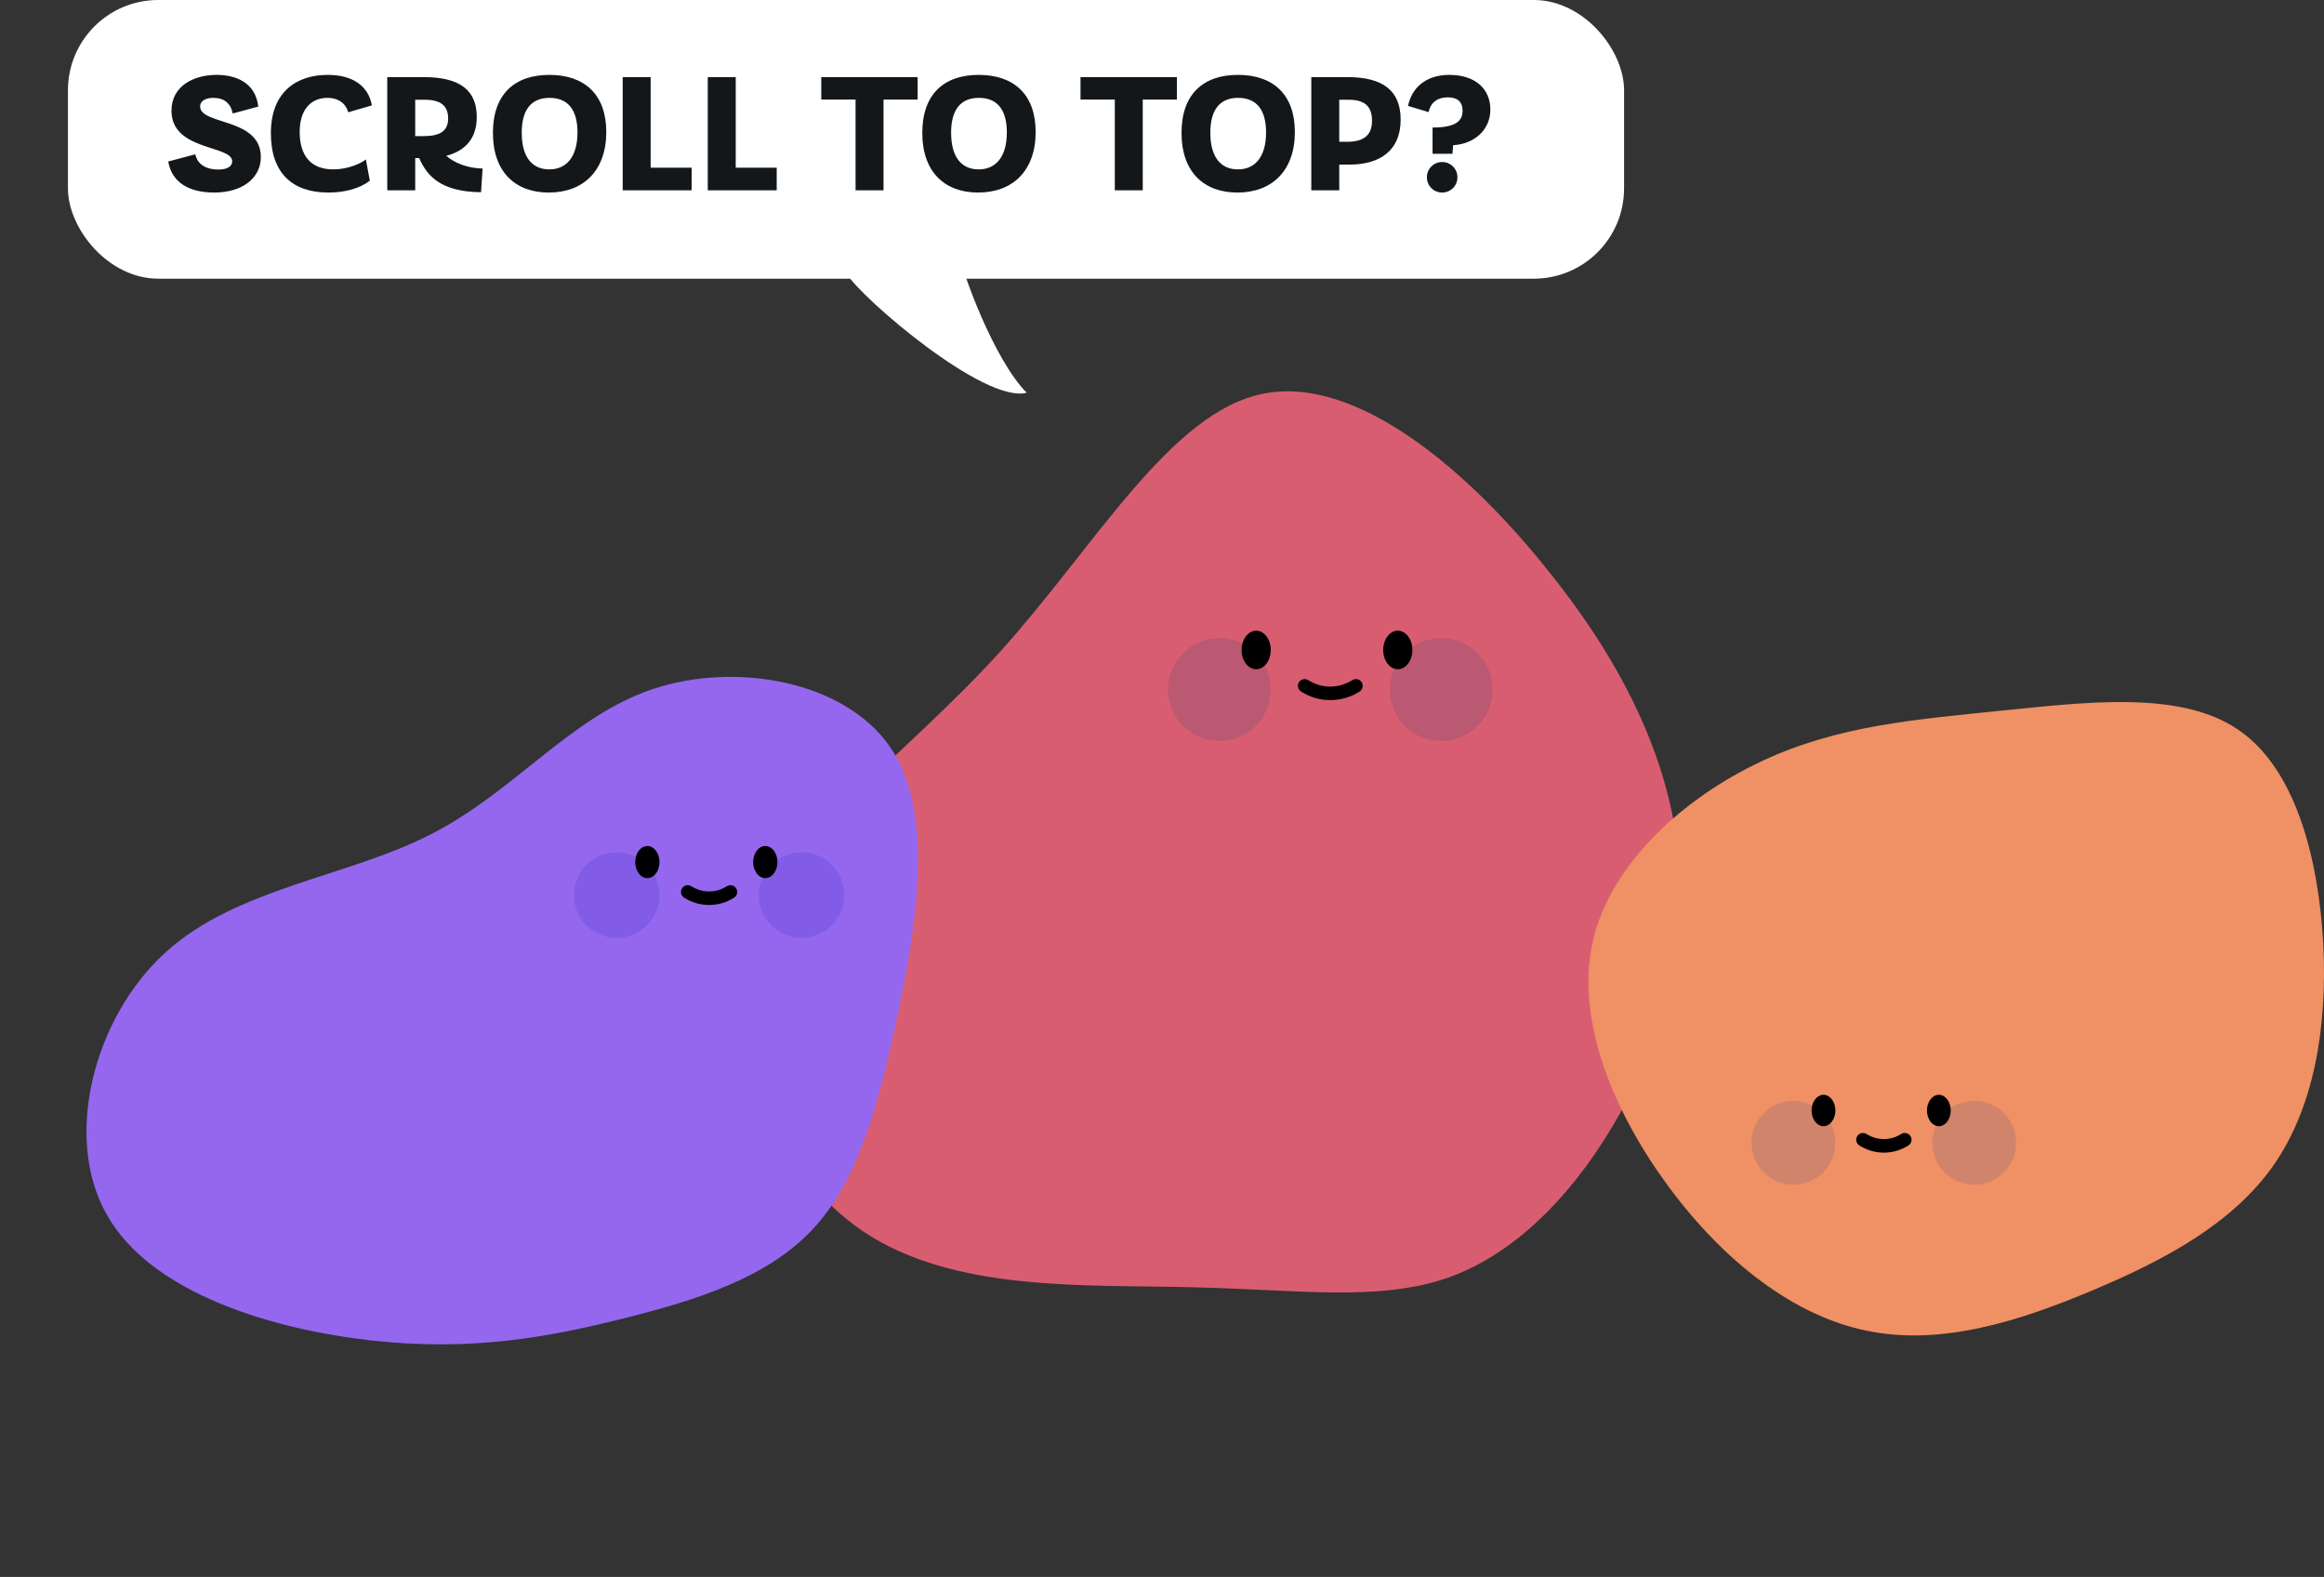 <svg width="342" height="232" viewBox="0 0 342 232" fill="none" xmlns="http://www.w3.org/2000/svg">
<rect x="0" y="0" width="342" height="232" fill="#333333" stroke="none"/>
<path d="M213.304 187.904C202.998 191.582 191.039 189.719 175.265 189.379C159.635 188.987 140.191 190.118 126.88 181.072C113.569 172.025 106.391 152.802 111.314 137.65C116.238 122.498 133.166 111.372 147.168 95.885C161.169 80.397 172.244 60.549 185.984 57.903C199.868 55.207 216.366 69.57 227.768 83.897C239.313 98.173 245.712 112.269 247.004 125.847C248.394 139.472 244.58 152.533 238.421 163.768C232.211 174.861 223.656 184.128 213.304 187.904Z" fill="#D95D71"/>
<g style="mix-blend-mode:multiply">
<path d="M179.442 109.017C183.621 109.017 187.008 105.63 187.008 101.451C187.008 97.272 183.621 93.884 179.442 93.884C175.263 93.884 171.875 97.272 171.875 101.451C171.875 105.63 175.263 109.017 179.442 109.017Z" fill="#BA5971"/>
</g>
<g style="mix-blend-mode:multiply">
<path d="M212.092 109.018C216.271 109.018 219.658 105.63 219.658 101.451C219.658 97.272 216.271 93.884 212.092 93.884C207.913 93.884 204.525 97.272 204.525 101.451C204.525 105.63 207.913 109.018 212.092 109.018Z" fill="#BA5971"/>
</g>
<path d="M184.861 98.461C186.047 98.461 187.009 97.191 187.009 95.624C187.009 94.058 186.047 92.788 184.861 92.788C183.675 92.788 182.713 94.058 182.713 95.624C182.713 97.191 183.675 98.461 184.861 98.461Z" fill="black"/>
<path d="M205.699 98.461C206.885 98.461 207.847 97.191 207.847 95.624C207.847 94.057 206.885 92.787 205.699 92.787C204.513 92.787 203.551 94.057 203.551 95.624C203.551 97.191 204.513 98.461 205.699 98.461Z" fill="black"/>
<path d="M191.993 100.903C193.12 101.625 194.429 102.009 195.767 102.009C197.104 102.009 198.414 101.625 199.54 100.903" stroke="black" stroke-width="1.992" stroke-miterlimit="10" stroke-linecap="round"/>
<path d="M329.327 107.319C337.865 113.084 341.197 126.35 341.891 138.852C342.516 151.285 340.503 162.954 334.533 171.497C328.564 179.97 318.707 185.319 307.948 189.833C297.258 194.348 285.735 198.029 274.837 195.806C264.008 193.653 253.735 185.596 245.683 174.761C237.631 163.926 231.8 150.313 234.369 138.644C236.937 126.975 247.974 117.252 259.288 111.973C270.533 106.694 281.987 105.861 294.62 104.541C307.184 103.291 320.789 101.555 329.327 107.319Z" fill="#F09065"/>
<g style="mix-blend-mode:multiply">
<path d="M263.929 174.295C267.334 174.295 270.094 171.535 270.094 168.13C270.094 164.725 267.334 161.965 263.929 161.965C260.524 161.965 257.764 164.725 257.764 168.13C257.764 171.535 260.524 174.295 263.929 174.295Z" fill="#D0846B"/>
</g>
<g style="mix-blend-mode:multiply">
<path d="M290.53 174.295C293.935 174.295 296.696 171.535 296.696 168.13C296.696 164.726 293.935 161.965 290.53 161.965C287.126 161.965 284.365 164.726 284.365 168.13C284.365 171.535 287.126 174.295 290.53 174.295Z" fill="#D0846B"/>
</g>
<path d="M268.345 165.692C269.311 165.692 270.095 164.657 270.095 163.381C270.095 162.104 269.311 161.069 268.345 161.069C267.378 161.069 266.595 162.104 266.595 163.381C266.595 164.657 267.378 165.692 268.345 165.692Z" fill="black"/>
<path d="M285.322 165.693C286.288 165.693 287.072 164.658 287.072 163.381C287.072 162.105 286.288 161.07 285.322 161.07C284.355 161.07 283.572 162.105 283.572 163.381C283.572 164.658 284.355 165.693 285.322 165.693Z" fill="black"/>
<path d="M274.156 167.682C275.073 168.27 276.14 168.582 277.23 168.582C278.32 168.582 279.387 168.27 280.304 167.682" stroke="black" stroke-width="1.992" stroke-miterlimit="10" stroke-linecap="round"/>
<path d="M132.077 149.4C129.202 163.01 126.149 173.937 119.479 180.977C112.722 188.097 102.348 191.329 91.504 194.034C80.659 196.738 69.432 198.836 54.746 197.223C40.226 195.62 22.247 190.307 15.735 178.736C9.213 167.331 13.826 149.648 24.399 140.08C34.885 130.591 51.173 129.041 63.394 122.743C75.782 116.455 83.936 105.41 96.11 101.364C108.284 97.318 124.235 100.174 130.941 109.836C137.568 119.41 134.951 135.79 132.077 149.4Z" fill="#9567EF"/>
<g style="mix-blend-mode:multiply">
<path d="M90.752 137.986C94.233 137.986 97.055 135.165 97.055 131.684C97.055 128.203 94.233 125.381 90.752 125.381C87.272 125.381 84.45 128.203 84.45 131.684C84.45 135.165 87.272 137.986 90.752 137.986Z" fill="#825CE7"/>
</g>
<g style="mix-blend-mode:multiply">
<path d="M117.947 137.986C121.428 137.986 124.25 135.164 124.25 131.683C124.25 128.203 121.428 125.381 117.947 125.381C114.466 125.381 111.645 128.203 111.645 131.683C111.645 135.164 114.466 137.986 117.947 137.986Z" fill="#825CE7"/>
</g>
<path d="M95.266 129.192C96.254 129.192 97.055 128.134 97.055 126.829C97.055 125.524 96.254 124.466 95.266 124.466C94.278 124.466 93.477 125.524 93.477 126.829C93.477 128.134 94.278 129.192 95.266 129.192Z" fill="black"/>
<path d="M112.622 129.192C113.61 129.192 114.411 128.134 114.411 126.829C114.411 125.524 113.61 124.466 112.622 124.466C111.634 124.466 110.833 125.524 110.833 126.829C110.833 128.134 111.634 129.192 112.622 129.192Z" fill="black"/>
<path d="M101.207 131.226C102.145 131.827 103.236 132.147 104.35 132.147C105.464 132.147 106.555 131.827 107.493 131.226" stroke="black" stroke-width="1.992" stroke-miterlimit="10" stroke-linecap="round"/>
<path d="M151.078 57.775C144.923 59.437 126.786 43.921 124.515 40.177L141.174 37.537C141.537 39.732 146.152 52.777 151.078 57.775Z" fill="white"/>
<rect x="10" width="229" height="41" rx="13.282" fill="white"/>
<path d="M31.52 28.328C35.785 28.328 38.384 26.107 38.384 23.104C38.384 17.275 29.451 18.436 29.451 15.66C29.451 14.802 30.359 14.398 31.369 14.398C32.984 14.398 33.943 15.181 34.245 16.695L38.005 15.685C37.602 12.052 34.573 11.017 31.873 11.017C28.567 11.017 25.236 12.607 25.236 16.291C25.236 22.246 34.17 21.313 34.17 23.735C34.17 24.543 33.337 24.947 32.126 24.947C30.309 24.947 29.047 24.164 28.744 22.701L24.757 23.761C25.287 26.864 27.836 28.328 31.52 28.328ZM48.316 28.328C50.789 28.328 52.959 27.722 54.423 26.587L53.843 23.458C53.136 24.038 51.218 24.921 49.048 24.921C45.692 24.921 44.102 22.852 44.102 19.395C44.102 16.089 45.792 14.398 48.19 14.398C49.553 14.398 50.789 14.979 51.243 16.518L54.726 15.509C54.196 12.531 51.773 11.017 48.215 11.017C43.673 11.017 39.862 13.49 39.862 19.597C39.862 25.527 43.092 28.328 48.316 28.328ZM65.669 22.928C68.395 22.221 70.161 20.43 70.161 17.225C70.161 13.414 67.865 11.345 62.364 11.345H56.989V28H61.102V23.256H61.682C62.742 25.628 64.584 28.227 70.792 28.278L71.019 24.795C68.748 24.745 66.881 23.962 65.669 22.928ZM62.54 14.676C64.811 14.676 65.947 15.534 65.947 17.427C65.947 19.395 64.584 20.026 62.338 20.026H61.102V14.676H62.54ZM80.766 28.328C85.889 28.328 89.22 25.073 89.22 19.42C89.22 13.919 86.04 11.017 80.842 11.017C75.745 11.017 72.54 13.843 72.54 19.546C72.54 25.325 75.845 28.328 80.766 28.328ZM80.842 24.921C78.318 24.921 76.779 23.13 76.779 19.521C76.779 16.039 78.268 14.398 80.867 14.398C83.492 14.398 84.981 16.039 84.981 19.496C84.981 23.029 83.391 24.921 80.842 24.921ZM95.751 11.345H91.637V28H101.782V24.669H95.751V11.345ZM108.27 11.345H104.156V28H114.301V24.669H108.27V11.345ZM120.858 11.345V14.651H125.905V28H130.019V14.651H135.04V11.345H120.858ZM143.952 28.328C149.075 28.328 152.406 25.073 152.406 19.42C152.406 13.919 149.226 11.017 144.028 11.017C138.93 11.017 135.726 13.843 135.726 19.546C135.726 25.325 139.031 28.328 143.952 28.328ZM144.028 24.921C141.504 24.921 139.965 23.13 139.965 19.521C139.965 16.039 141.454 14.398 144.053 14.398C146.678 14.398 148.166 16.039 148.166 19.496C148.166 23.029 146.577 24.921 144.028 24.921ZM159.007 11.345V14.651H164.054V28H168.167V14.651H173.189V11.345H159.007ZM182.1 28.328C187.223 28.328 190.554 25.073 190.554 19.42C190.554 13.919 187.374 11.017 182.176 11.017C177.079 11.017 173.874 13.843 173.874 19.546C173.874 25.325 177.18 28.328 182.1 28.328ZM182.176 24.921C179.653 24.921 178.113 23.13 178.113 19.521C178.113 16.039 179.602 14.398 182.201 14.398C184.826 14.398 186.315 16.039 186.315 19.496C186.315 23.029 184.725 24.921 182.176 24.921ZM192.971 11.345V28H197.085V24.215H198.599C203.116 24.215 206.119 22.12 206.119 17.603C206.119 13.439 203.646 11.345 198.296 11.345H192.971ZM197.085 20.858V14.676H198.473C200.845 14.676 201.905 15.66 201.905 17.755C201.905 19.799 200.794 20.858 198.271 20.858H197.085ZM213.743 22.625L213.844 21.363C216.973 21.187 219.32 19.092 219.32 16.14C219.32 13.036 217.074 11.017 213.263 11.017C209.907 11.017 207.762 12.859 207.207 15.584L210.235 16.493C210.563 14.979 211.623 14.323 213.061 14.323C214.475 14.323 215.232 14.979 215.232 16.291C215.232 17.755 214.298 18.764 210.816 18.764V22.625H213.743ZM212.229 28.328C213.465 28.328 214.475 27.344 214.475 26.082C214.475 24.82 213.465 23.836 212.229 23.836C210.992 23.836 209.983 24.82 209.983 26.082C209.983 27.344 210.992 28.328 212.229 28.328Z" fill="#141719"/>
</svg>
